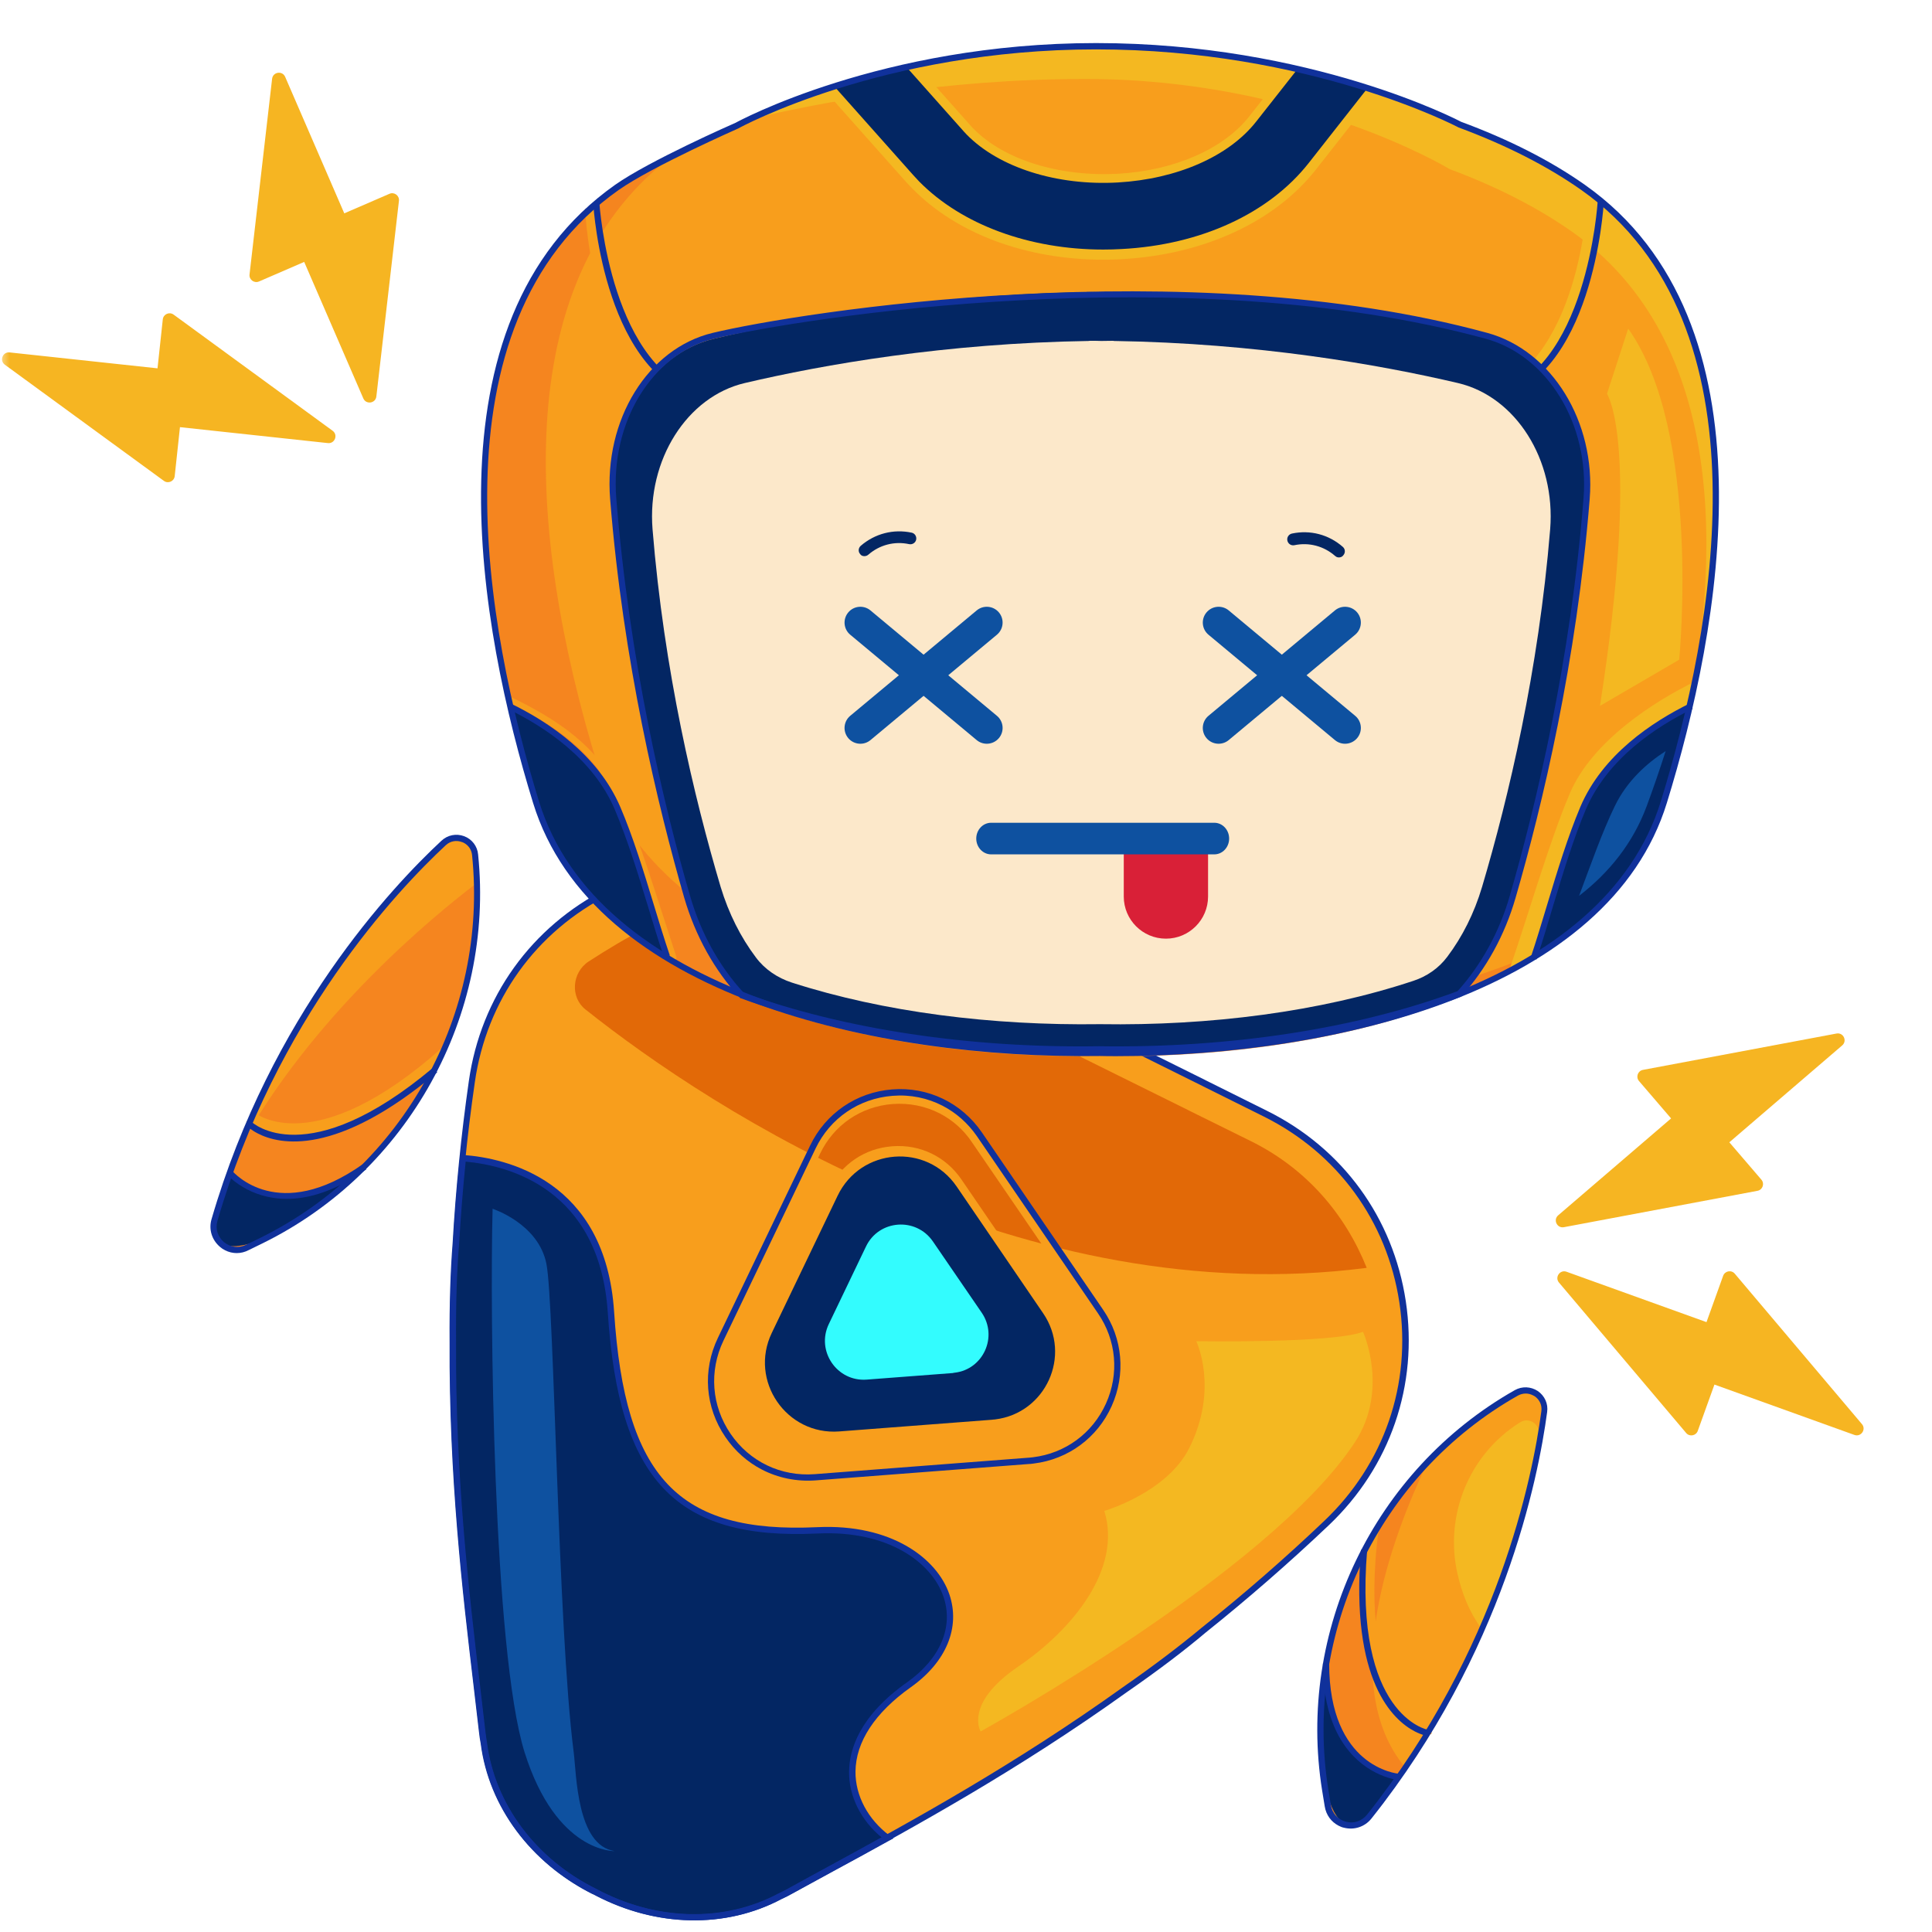 <svg width="100" height="100" viewBox="0 0 100 100" fill="none" xmlns="http://www.w3.org/2000/svg">
<mask id="mask0_7552_34585" style="mask-type:alpha" maskUnits="userSpaceOnUse" x="0" y="0" width="100" height="100">
<rect width="100" height="100" fill="#D9D9D9"/>
</mask>
<g mask="url(#mask0_7552_34585)">
<path d="M68.687 78.783C75.28 72.526 73.679 61.632 65.542 57.587L62.39 56.019C62.366 56.006 62.35 55.998 62.327 55.986L54.467 52.085L46.739 47.93C46.715 47.918 46.699 47.909 46.675 47.897L43.572 46.233C35.566 41.935 25.754 46.93 24.463 55.928C24.04 58.867 23.771 61.665 23.628 64.316C23.499 65.849 23.456 67.586 23.468 69.412C23.423 77.555 24.381 84.205 24.985 89.556C25.01 89.76 25.043 89.968 25.081 90.168C25.526 93.627 27.835 96.359 30.824 97.853C33.76 99.431 37.336 99.73 40.415 98.093C40.599 98.008 40.789 97.914 40.97 97.817C45.684 95.215 51.662 92.15 58.279 87.403C59.775 86.356 61.164 85.324 62.344 84.325C64.412 82.658 66.534 80.828 68.687 78.783Z" fill="#F89E1C"/>
<path d="M47.081 87.217C51.478 84.1 48.63 78.927 42.341 79.226C34.848 79.578 32.21 76.314 31.659 67.943C31.214 61.136 25.949 60.115 23.993 59.969C23.841 61.49 23.717 62.974 23.638 64.412C23.51 65.945 23.466 67.682 23.478 69.508C23.433 77.651 24.391 84.301 24.995 89.652C25.02 89.856 25.054 90.064 25.091 90.264C25.536 93.723 27.845 96.455 30.834 97.949C33.77 99.527 37.346 99.826 40.425 98.189C40.61 98.104 40.799 98.01 40.98 97.913C42.518 97.058 44.196 96.166 45.98 95.166C43.871 93.604 42.829 90.23 47.081 87.217Z" fill="#032663"/>
<path d="M30.566 97.981C27.431 96.361 25.316 93.488 24.903 90.258C24.866 90.057 24.833 89.849 24.812 89.637C24.726 88.869 24.629 88.064 24.532 87.24C23.961 82.429 23.258 76.454 23.295 69.474C23.281 67.536 23.336 65.814 23.451 64.365C23.53 62.908 23.65 61.411 23.806 59.923L23.824 59.771L23.98 59.781C26.179 59.942 31.343 61.062 31.787 67.909C32.348 76.476 35.098 79.385 42.303 79.046C46.138 78.865 48.499 80.659 49.138 82.518C49.722 84.228 48.983 86.028 47.143 87.33C45.284 88.652 44.292 90.161 44.28 91.703C44.271 92.946 44.93 94.181 46.042 95.007L46.248 95.154L46.026 95.271C45.024 95.829 44.058 96.355 43.124 96.858C42.396 97.256 41.695 97.638 41.023 98.005C40.838 98.111 40.649 98.204 40.464 98.289C37.55 99.841 33.919 99.764 30.733 98.048C30.669 98.035 30.614 98.006 30.566 97.981ZM30.873 97.778C33.967 99.437 37.482 99.524 40.312 98.02C40.501 97.926 40.686 97.841 40.859 97.739C41.535 97.365 42.235 96.982 42.964 96.585C43.829 96.117 44.719 95.621 45.645 95.114C44.562 94.232 43.935 92.973 43.948 91.703C43.96 90.552 44.486 88.813 46.955 87.072L47.049 87.201L46.955 87.072C48.669 85.856 49.375 84.199 48.828 82.629C48.224 80.879 45.977 79.195 42.315 79.374C34.974 79.723 32.03 76.623 31.459 67.941C31.033 61.506 26.294 60.324 24.103 60.126C23.956 61.559 23.845 63 23.762 64.405C23.639 65.85 23.592 67.556 23.606 69.494C23.569 76.454 24.277 82.421 24.844 87.22C24.941 88.044 25.038 88.849 25.124 89.617C25.149 89.822 25.178 90.018 25.212 90.226C25.625 93.396 27.741 96.229 30.873 97.778Z" fill="#10319B"/>
<path d="M22.965 43.628C20.197 46.2 14.12 52.764 11.096 63.149C10.803 64.164 11.858 65.041 12.803 64.574L13.543 64.213C21.033 60.52 25.439 52.56 24.595 44.249C24.517 43.445 23.559 43.081 22.965 43.628Z" fill="#F5851F"/>
<path d="M30.86 98.132C30.804 98.104 30.757 98.079 30.701 98.05C27.486 96.449 25.295 93.527 24.88 90.245C24.842 90.044 24.809 89.836 24.788 89.624C24.702 88.856 24.605 88.051 24.508 87.227C23.937 82.416 23.234 76.441 23.271 69.461C23.257 67.522 23.312 65.801 23.427 64.352C23.588 61.549 23.87 58.728 24.267 55.956C24.888 51.601 27.502 47.964 31.42 45.986C35.322 44.02 39.757 44.079 43.617 46.145L46.712 47.804L46.776 47.837L54.504 51.992L62.364 55.893L62.403 55.914L65.579 57.495C69.501 59.441 72.11 63.032 72.764 67.352C73.417 71.693 71.962 75.929 68.769 78.955C66.737 80.882 64.594 82.751 62.401 84.504C61.294 85.44 59.921 86.481 58.324 87.586C52.656 91.646 47.363 94.533 43.116 96.853C42.388 97.251 41.675 97.637 40.999 98.012C40.814 98.117 40.625 98.211 40.44 98.296C37.57 99.82 34.003 99.757 30.86 98.132ZM30.849 97.764C33.944 99.424 37.459 99.511 40.288 98.006C40.477 97.913 40.662 97.828 40.835 97.726C41.511 97.351 42.224 96.965 42.952 96.567C47.195 94.255 52.476 91.372 58.128 87.324C59.713 86.222 61.074 85.186 62.185 84.261C64.374 82.516 66.512 80.655 68.532 78.732C71.648 75.777 73.07 71.644 72.431 67.412C71.792 63.2 69.23 59.693 65.423 57.796L62.279 56.232L62.24 56.211L54.356 52.298L46.62 48.139L46.556 48.106L43.454 46.442C39.704 44.434 35.362 44.372 31.556 46.288C27.73 48.222 25.186 51.765 24.577 56.016C24.177 58.776 23.895 61.597 23.738 64.392C23.615 65.837 23.568 67.543 23.582 69.481C23.546 76.441 24.253 82.408 24.82 87.207C24.917 88.031 25.014 88.836 25.1 89.604C25.125 89.808 25.154 90.004 25.188 90.213C25.609 93.387 27.725 96.22 30.849 97.764Z" fill="#10319B"/>
<path d="M70.741 65.624C69.631 62.848 67.617 60.479 64.731 59.058L61.567 57.494C61.544 57.481 61.528 57.473 61.504 57.461L53.6 53.547L45.836 49.364C45.812 49.352 45.797 49.343 45.773 49.331L42.666 47.655C38.354 45.336 34.373 47.241 30.475 49.762C29.596 50.334 29.507 51.615 30.298 52.245C36.96 57.549 52.993 67.916 70.741 65.624Z" fill="#E26907"/>
<path d="M39.515 76.015C38.769 75.629 38.109 75.057 37.611 74.327C36.553 72.775 36.407 70.839 37.213 69.144L41.866 59.44C42.679 57.748 44.285 56.647 46.156 56.508C48.032 56.361 49.779 57.204 50.837 58.756L56.964 67.705C57.99 69.201 58.157 71.077 57.412 72.734C56.666 74.39 55.145 75.505 53.352 75.724C53.296 75.736 53.236 75.735 53.18 75.746L53.108 75.749L42.3 76.58C41.312 76.642 40.348 76.446 39.515 76.015ZM48.643 57.632C47.913 57.255 47.068 57.08 46.2 57.144C44.556 57.27 43.153 58.234 42.445 59.719L37.792 69.423C37.085 70.908 37.215 72.604 38.144 73.959C39.072 75.314 40.609 76.058 42.245 75.928L53.125 75.094C53.177 75.091 53.229 75.087 53.273 75.08C54.842 74.885 56.169 73.912 56.82 72.458C57.475 71.016 57.329 69.372 56.427 68.061L50.301 59.113C49.87 58.468 49.294 57.969 48.643 57.632Z" fill="#F89E1C"/>
<path d="M39.438 76.066C38.7 75.684 38.048 75.116 37.55 74.386C36.496 72.846 36.35 70.93 37.159 69.246L41.927 59.301C42.733 57.625 44.322 56.535 46.178 56.388C48.034 56.241 49.773 57.08 50.827 58.62L57.098 67.794C58.113 69.275 58.276 71.139 57.539 72.779C56.802 74.42 55.293 75.53 53.52 75.75C53.463 75.762 53.404 75.761 53.347 75.772L53.275 75.775L42.196 76.626C41.216 76.693 40.271 76.496 39.438 76.066ZM48.788 57.234C48.01 56.832 47.121 56.645 46.197 56.72C44.457 56.857 42.965 57.876 42.213 59.448L37.445 69.394C36.693 70.966 36.829 72.766 37.812 74.21C38.796 75.654 40.424 76.435 42.172 76.302L53.316 75.444C53.368 75.441 53.424 75.429 53.476 75.426C55.141 75.221 56.549 74.189 57.245 72.647C57.937 71.114 57.784 69.366 56.832 67.979L50.561 58.804C50.094 58.131 49.486 57.595 48.788 57.234Z" fill="#10319B"/>
<path d="M24.595 44.25C24.513 43.453 23.555 43.089 22.965 43.629C20.529 45.89 15.531 51.241 12.315 59.566C16.08 52.611 22.459 47.39 24.691 45.697C24.67 45.214 24.648 44.73 24.595 44.25Z" fill="#F89E1C"/>
<path d="M13.305 58.449C12.956 58.268 12.774 58.094 12.746 58.069L13.196 57.608L12.969 57.833L13.192 57.596C13.22 57.62 16.271 60.142 22.944 54.178L22.516 55.375C17.184 60.031 14.487 59.06 13.305 58.449Z" fill="#F89E1C"/>
<path d="M11.88 60.698C11.88 60.698 14.117 63.725 18.794 60.319C18.794 60.319 13.94 65.041 11.67 64.452C11.67 64.452 10.201 64.064 11.88 60.698Z" fill="#032663"/>
<path d="M11.647 64.712C11.551 64.663 11.468 64.61 11.385 64.537C10.966 64.179 10.794 63.638 10.949 63.104C14.019 52.552 20.301 45.883 22.854 43.512C23.166 43.22 23.615 43.13 24.02 43.28C24.426 43.429 24.709 43.796 24.747 44.228C25.599 52.563 21.119 60.647 13.605 64.347L12.866 64.708C12.479 64.911 12.028 64.909 11.647 64.712ZM24.004 43.623C23.972 43.607 23.948 43.594 23.912 43.586C23.618 43.474 23.306 43.534 23.075 43.746C20.538 46.106 14.304 52.72 11.255 63.192C11.138 63.594 11.264 64.012 11.592 64.292C11.916 64.56 12.359 64.618 12.737 64.431L13.477 64.069C20.87 60.428 25.276 52.467 24.435 44.268C24.41 43.984 24.25 43.75 24.004 43.623Z" fill="#10319B"/>
<path d="M12.799 61.566C12.125 61.218 11.771 60.813 11.767 60.801L12.013 60.597C12.108 60.706 14.414 63.346 18.775 60.26L18.959 60.526C16.047 62.581 13.95 62.161 12.799 61.566Z" fill="#10319B"/>
<path d="M13.342 58.667C13 58.491 12.827 58.321 12.799 58.296L13.026 58.072C13.054 58.096 15.883 60.755 22.426 55.256L22.63 55.503C17.405 59.892 14.469 59.25 13.342 58.667Z" fill="#10319B"/>
<path d="M79.936 73.071C79.438 76.816 77.599 85.57 70.877 94.044C70.219 94.87 68.893 94.517 68.727 93.476L68.594 92.663C67.273 84.418 71.219 76.219 78.486 72.1C79.187 71.698 80.039 72.269 79.936 73.071Z" fill="#F89E1C"/>
<path d="M78.69 73.614C78.674 73.626 78.662 73.63 78.646 73.642C76.034 75.289 74.758 78.441 75.437 81.447C75.659 82.437 76.042 83.429 76.662 84.272C78.873 79.974 79.484 76.086 79.645 74.198C79.688 73.688 79.121 73.344 78.69 73.614Z" fill="#F4B821"/>
<path d="M73.809 75.858C69.69 80.307 67.673 86.485 68.594 92.663L68.711 93.468C68.722 93.564 68.757 93.652 68.791 93.741L70.277 94.408C70.486 94.335 70.671 94.209 70.822 94.016C71.496 93.157 72.119 92.303 72.702 91.447C69.167 87.157 72.094 79.488 73.809 75.858Z" fill="#F5851F"/>
<path d="M73.363 89.507C72.165 88.887 69.979 86.812 70.677 79.953L71.364 79.091C70.16 88.445 74.135 89.121 74.171 89.13L74.083 89.768C74.039 89.755 73.76 89.712 73.363 89.507Z" fill="#F89E1C"/>
<path d="M72.423 91.987C72.423 91.987 68.66 91.913 68.733 86.128C68.733 86.128 67.689 92.819 69.483 94.329C69.483 94.329 70.648 95.304 72.423 91.987Z" fill="#032663"/>
<path d="M69.285 94.498C68.904 94.301 68.637 93.942 68.567 93.494L68.434 92.681C67.106 84.412 71.117 76.086 78.401 71.956C78.783 71.741 79.234 71.763 79.595 71.999C79.951 72.244 80.141 72.654 80.08 73.085C79.618 76.547 77.82 85.534 70.984 94.129C70.643 94.556 70.097 94.737 69.563 94.602C69.471 94.585 69.38 94.547 69.285 94.498ZM79.34 72.22C79.094 72.093 78.818 72.101 78.569 72.234C71.394 76.289 67.448 84.488 68.754 92.625L68.887 93.438C68.954 93.855 69.257 94.182 69.663 94.291C70.069 94.401 70.483 94.263 70.755 93.93C77.542 85.39 79.323 76.475 79.781 73.041C79.821 72.73 79.689 72.44 79.427 72.265C79.396 72.249 79.372 72.236 79.34 72.22Z" fill="#10319B"/>
<path d="M71.183 91.738C70.032 91.143 68.478 89.676 68.474 86.104L68.797 86.1C68.798 91.45 72.285 91.805 72.433 91.811L72.409 92.13C72.393 92.142 71.858 92.087 71.183 91.738Z" fill="#10319B"/>
<path d="M73.234 89.62C72.107 89.038 69.884 87.014 70.442 80.213L70.762 80.237C70.064 88.787 73.866 89.525 73.902 89.533L73.85 89.848C73.814 89.84 73.575 89.797 73.234 89.62Z" fill="#10319B"/>
<path d="M41.182 74.093C40.611 73.798 40.113 73.359 39.729 72.799C38.914 71.613 38.802 70.137 39.423 68.839L42.908 61.569C43.529 60.271 44.755 59.436 46.187 59.331C47.623 59.218 48.957 59.868 49.764 61.049L54.346 67.751C55.129 68.901 55.254 70.333 54.682 71.596C54.11 72.859 52.951 73.719 51.578 73.884C51.534 73.891 51.495 73.891 51.45 73.898L51.398 73.902L43.303 74.525C42.555 74.571 41.825 74.425 41.182 74.093ZM48.015 60.327C47.476 60.048 46.866 59.924 46.23 59.967C45.034 60.063 44.01 60.761 43.488 61.848L40.002 69.118C39.48 70.206 39.576 71.442 40.258 72.438C40.932 73.43 42.059 73.973 43.255 73.877L51.395 73.246C51.435 73.247 51.471 73.235 51.503 73.232C52.652 73.091 53.617 72.373 54.09 71.32C54.564 70.268 54.46 69.068 53.809 68.108L49.228 61.406C48.914 60.942 48.5 60.577 48.015 60.327Z" fill="#F89E1C"/>
<path d="M51.396 73.478C51.436 73.479 51.48 73.471 51.512 73.468C54.122 73.147 55.492 70.164 53.991 67.971L49.516 61.413C47.963 59.143 44.547 59.409 43.355 61.891L39.948 68.99C38.76 71.463 40.704 74.298 43.436 74.091L51.352 73.485C51.364 73.482 51.384 73.482 51.396 73.478Z" fill="#032663"/>
<path d="M49.359 71.057C49.379 71.057 49.403 71.049 49.423 71.049C50.892 70.873 51.661 69.189 50.815 67.947L48.287 64.257C47.409 62.979 45.481 63.129 44.819 64.527L42.899 68.533C42.229 69.927 43.323 71.527 44.863 71.408L49.323 71.068C49.335 71.064 49.347 71.06 49.359 71.057Z" fill="#33FCFE"/>
<path d="M70.549 68.933C69.01 69.536 61.919 69.421 61.919 69.421C61.919 69.421 63.105 71.874 61.55 74.962C60.388 77.268 57.159 78.204 57.159 78.204C58.082 81.206 55.527 84.34 52.704 86.26C49.881 88.181 50.757 89.619 50.757 89.619C50.757 89.619 65.724 81.363 70.125 74.657C71.915 71.932 70.549 68.933 70.549 68.933Z" fill="#F4B821"/>
<path d="M25.497 62.566C25.497 62.566 27.876 63.333 28.284 65.424C28.691 67.516 28.871 84.293 29.693 90.681C29.841 91.834 29.844 95.526 31.818 95.812C31.818 95.812 28.799 95.931 27.151 90.695C25.515 85.454 25.355 67.783 25.497 62.566Z" fill="#0E51A0"/>
<path fill-rule="evenodd" clip-rule="evenodd" d="M91.169 61.059L89.51 59.125L95.352 54.11C95.626 53.875 95.412 53.428 95.056 53.496L85.038 55.377C84.771 55.428 84.658 55.748 84.835 55.955L86.495 57.889L80.652 62.904C80.378 63.14 80.592 63.586 80.948 63.519L90.967 61.636C91.234 61.586 91.347 61.266 91.169 61.059Z" fill="#F6B522"/>
<path fill-rule="evenodd" clip-rule="evenodd" d="M87.876 74.063L88.739 71.665L95.984 74.272C96.324 74.394 96.607 73.987 96.374 73.712L89.792 65.926C89.617 65.718 89.283 65.779 89.19 66.035L88.328 68.433L81.083 65.825C80.743 65.703 80.46 66.111 80.693 66.386L87.275 74.171C87.449 74.379 87.784 74.318 87.876 74.063Z" fill="#F6B522"/>
<path fill-rule="evenodd" clip-rule="evenodd" d="M8.426 16.532L8.153 19.065L0.497 18.241C0.138 18.203 -0.041 18.665 0.251 18.878L8.483 24.89C8.702 25.051 9.014 24.914 9.043 24.643L9.315 22.109L16.971 22.934C17.331 22.973 17.509 22.511 17.217 22.297L8.986 16.284C8.766 16.124 8.455 16.261 8.426 16.532Z" fill="#F6B522"/>
<path fill-rule="evenodd" clip-rule="evenodd" d="M20.158 10.031L17.82 11.043L14.76 3.978C14.616 3.646 14.126 3.719 14.084 4.078L12.916 14.205C12.884 14.474 13.157 14.677 13.407 14.569L15.745 13.557L18.805 20.621C18.949 20.954 19.439 20.88 19.48 20.522L20.649 10.396C20.68 10.125 20.407 9.922 20.158 10.031Z" fill="#F6B522"/>
<path d="M31.934 9.703C33.706 8.454 35.822 7.391 38.16 6.506L38.01 6.541C38.01 6.541 45.52 2.388 56.723 2.388C67.891 2.388 75.489 6.417 75.534 6.444C77.942 7.338 80.103 8.419 81.919 9.694C90.66 15.849 89.943 29.072 86.108 41.532C83.336 50.601 70.131 54.728 56.935 54.524C43.74 54.728 30.535 50.601 27.745 41.532C23.91 29.08 23.193 15.858 31.934 9.703Z" fill="#F89E1C"/>
<path d="M31.934 9.746C32.864 9.091 33.892 8.489 34.99 7.931C26.426 14.157 27.152 27.308 30.96 39.707C33.75 48.793 46.946 52.92 60.15 52.725C67.652 52.841 75.153 51.548 80.75 48.749C75.055 52.894 65.996 54.807 56.927 54.665C43.731 54.869 30.526 50.733 27.737 41.646C23.911 29.168 23.193 15.919 31.934 9.746Z" fill="#F5851F"/>
<path d="M36.017 20.835C30.659 19.719 30.305 11.182 30.287 10.81L30.925 10.792C30.925 10.872 31.279 19.197 36.141 20.206L36.017 20.835Z" fill="#F89E1C"/>
<path d="M76.694 21.163L76.516 20.552C81.848 19.002 82.158 10.341 82.158 10.252L82.795 10.27C82.787 10.642 82.468 19.489 76.694 21.163Z" fill="#F4B821"/>
<path d="M57.121 9.978C54.119 9.978 51.329 8.995 49.7 7.339C49.647 7.286 49.594 7.232 49.541 7.17L46.618 3.876L47.335 3.238L50.258 6.524C50.293 6.568 50.337 6.613 50.382 6.657C51.967 8.269 54.819 9.154 57.839 8.995C60.77 8.835 63.321 7.72 64.658 6.028L66.748 3.371L67.501 3.964L65.411 6.621C63.914 8.534 61.098 9.774 57.892 9.951C57.626 9.969 57.378 9.978 57.121 9.978Z" fill="#F4B821"/>
<path d="M57.104 13.441C53.127 13.441 49.523 12.103 47.229 9.765C47.149 9.686 47.061 9.597 46.981 9.509L46.892 9.411L42.881 4.903L43.598 4.266L47.69 8.871C47.76 8.951 47.831 9.03 47.911 9.101C50.028 11.244 53.384 12.484 57.104 12.484C57.405 12.484 57.715 12.475 58.025 12.458C61.992 12.236 65.402 10.678 67.368 8.171L70.353 4.372L71.105 4.965L68.121 8.765C65.987 11.483 62.32 13.175 58.078 13.414C57.759 13.432 57.431 13.441 57.104 13.441Z" fill="#F4B821"/>
<path d="M81.423 12.032C79.608 10.748 77.447 9.65 75.038 8.755C74.985 8.729 67.368 4.088 56.201 4.088C48.85 4.079 42.429 5.31 38.869 6.152C41.127 5.089 47.734 2.388 56.732 2.388C67.9 2.388 75.498 6.453 75.543 6.479C77.951 7.383 80.112 8.472 81.928 9.756C89.721 15.291 89.996 26.494 87.242 37.76C89.42 27.291 88.694 17.195 81.423 12.032Z" fill="#F4B821"/>
<path d="M77.216 20.729L77.154 20.419C82.149 19.383 82.689 10.491 82.698 10.402L83.017 10.42C82.991 10.792 82.45 19.639 77.216 20.729Z" fill="#10319B"/>
<path d="M67.74 8.436L70.725 4.636C69.68 4.3 68.466 3.954 67.111 3.636L65.021 6.292C63.604 8.099 60.921 9.268 57.856 9.445C54.704 9.622 51.71 8.675 50.036 6.966C49.983 6.912 49.939 6.868 49.895 6.815L46.972 3.529C45.582 3.839 44.333 4.194 43.244 4.539L47.255 9.047L47.344 9.144C47.424 9.224 47.495 9.312 47.574 9.392C49.78 11.633 53.287 12.917 57.104 12.917C57.414 12.917 57.733 12.908 58.051 12.89C62.152 12.678 65.685 11.048 67.74 8.436Z" fill="#032663"/>
<path d="M36.539 20.729C31.305 19.64 30.73 10.881 30.703 10.509L31.022 10.491C31.031 10.58 31.607 19.383 36.601 20.419L36.539 20.729Z" fill="#10319B"/>
<path d="M56.865 54.408C50.338 54.506 43.819 53.602 38.417 51.619C37.16 50.273 36.159 48.537 35.574 46.517C34.078 41.337 32.395 34.092 31.748 25.953C31.43 21.95 33.688 18.319 36.929 17.54C41.349 16.477 48.168 15.246 56.263 15.122V15.113C56.493 15.113 56.714 15.122 56.944 15.122C57.175 15.122 57.396 15.113 57.626 15.113V15.122C65.721 15.246 72.381 16.273 76.8 17.336C80.041 18.116 82.459 21.95 82.141 25.953C81.494 34.092 79.811 41.337 78.315 46.517C77.739 48.492 76.774 50.193 75.551 51.539C70.087 53.576 63.471 54.506 56.865 54.408Z" fill="#032663"/>
<path d="M79.404 49.521L78.12 50.221C78.359 49.512 78.757 48.317 79.023 47.475C79.731 45.261 80.537 42.746 81.255 41.063C82.415 38.345 85.639 36.29 87.755 35.263L87.392 36.653C85.417 37.618 83.177 38.991 82.132 41.444C81.432 43.092 80.635 45.58 79.926 47.777C79.669 48.609 79.643 48.813 79.404 49.521Z" fill="#F4B821"/>
<path d="M34.857 49.724C34.786 49.724 34.724 49.68 34.706 49.618C34.494 48.989 34.272 48.298 34.042 47.599C33.351 45.464 32.563 43.038 31.828 41.311C30.756 38.804 28.454 37.414 26.337 36.378C26.257 36.343 26.222 36.245 26.266 36.165C26.302 36.086 26.399 36.05 26.479 36.094C28.648 37.148 31.013 38.583 32.129 41.187C32.873 42.931 33.661 45.358 34.352 47.501C34.582 48.201 34.803 48.883 35.007 49.52C35.034 49.6 34.989 49.698 34.91 49.724C34.892 49.724 34.874 49.724 34.857 49.724Z" fill="#F89E1C"/>
<path d="M87.498 36.608C87.118 38.256 86.675 39.912 86.17 41.55C85.134 44.933 82.68 47.626 79.324 49.68C80.192 47.085 80.918 44.189 81.892 41.896C83.052 39.194 85.63 37.512 87.498 36.608Z" fill="#032663"/>
<path d="M85.222 41.754C85.577 40.798 85.904 39.841 86.214 38.876C85.222 39.514 84.204 40.435 83.584 41.719C82.92 43.083 82.335 44.765 81.733 46.368C83.31 45.155 84.523 43.623 85.222 41.754Z" fill="#0E51A0"/>
<path d="M79.528 49.662L79.227 49.565C79.528 48.67 79.811 47.723 80.086 46.81C80.608 45.075 81.157 43.286 81.795 41.771C82.946 39.061 85.523 37.361 87.472 36.404L87.613 36.688C85.709 37.618 83.212 39.265 82.087 41.886C81.45 43.383 80.909 45.163 80.387 46.89C80.112 47.82 79.829 48.768 79.528 49.662Z" fill="#10319B"/>
<path d="M26.337 36.608C26.718 38.256 27.161 39.912 27.666 41.55C28.702 44.933 31.155 47.626 34.511 49.68C33.644 47.085 32.917 44.189 31.943 41.896C30.792 39.194 28.206 37.512 26.337 36.608Z" fill="#032663"/>
<path d="M57.803 54.666C57.511 54.666 57.219 54.666 56.935 54.657C45.307 54.835 30.659 51.514 27.595 41.568C24.849 32.658 21.758 16.664 31.846 9.561L31.934 9.694L31.846 9.561C33.608 8.322 37.886 6.435 38.072 6.356C38.134 6.32 45.617 2.229 56.732 2.229C67.882 2.229 75.542 6.258 75.622 6.302C78.093 7.215 80.254 8.313 82.025 9.561C92.112 16.664 89.022 32.658 86.276 41.559C83.283 51.266 69.272 54.666 57.803 54.666ZM56.927 54.339C57.21 54.339 57.502 54.347 57.794 54.347C69.157 54.347 83.026 51.009 85.966 41.471C88.685 32.65 91.758 16.815 81.839 9.827C80.086 8.596 77.951 7.507 75.489 6.595C75.392 6.542 67.793 2.556 56.732 2.556C45.706 2.556 38.284 6.604 38.213 6.648C38.16 6.674 33.776 8.605 32.032 9.827C22.104 16.806 25.186 32.65 27.896 41.471C30.907 51.248 45.422 54.516 56.927 54.339Z" fill="#10319B"/>
<path d="M56.935 53.011C51.338 53.09 45.75 52.391 40.985 50.858C40.25 50.619 39.586 50.176 39.125 49.556C38.337 48.511 37.717 47.281 37.301 45.908C35.919 41.249 34.37 34.722 33.776 27.398C33.484 23.794 35.565 20.526 38.55 19.826C42.623 18.87 48.911 17.763 56.377 17.648V17.639C56.59 17.639 56.794 17.639 57.006 17.648C57.219 17.648 57.422 17.639 57.635 17.639V17.648C65.101 17.763 71.38 18.87 75.462 19.826C78.456 20.526 80.528 23.794 80.236 27.398C79.634 34.722 78.093 41.249 76.711 45.908C76.304 47.272 75.693 48.485 74.913 49.521C74.471 50.114 73.851 50.54 73.151 50.77C68.315 52.373 62.63 53.099 56.935 53.011Z" fill="#FCE8CA"/>
<path d="M55.873 54.481C49.417 54.481 43.377 53.515 38.355 51.673L38.32 51.664L38.293 51.638C36.983 50.23 35.991 48.441 35.415 46.466C34.042 41.701 32.253 34.253 31.58 25.831C31.253 21.73 33.529 18.037 36.885 17.231C41.393 16.151 61.408 12.98 76.986 17.231C80.325 18.143 82.601 21.837 82.282 25.831C81.609 34.253 79.829 41.701 78.447 46.466C77.889 48.405 76.915 50.168 75.649 51.558L75.622 51.585L75.587 51.602C70.344 53.568 63.693 54.596 56.856 54.489C56.528 54.481 56.2 54.481 55.873 54.481ZM56.865 54.153C63.649 54.259 70.238 53.241 75.445 51.301C76.667 49.946 77.606 48.246 78.146 46.368C79.519 41.621 81.299 34.191 81.963 25.795C82.273 21.952 80.095 18.4 76.897 17.532C61.381 13.299 41.446 16.461 36.956 17.532C33.759 18.303 31.58 21.854 31.899 25.795C32.572 34.191 34.343 41.621 35.716 46.368C36.274 48.29 37.23 50.026 38.497 51.39C43.66 53.267 50.178 54.259 56.865 54.153Z" fill="#10319B"/>
<path d="M34.37 49.556C34.077 48.688 33.803 47.785 33.537 46.908C33.015 45.19 32.465 43.418 31.819 41.895C30.703 39.274 28.197 37.617 26.293 36.697L26.434 36.413C28.383 37.361 30.951 39.061 32.111 41.78C32.767 43.312 33.316 45.101 33.838 46.819C34.104 47.696 34.379 48.599 34.671 49.458L34.37 49.556Z" fill="#10319B"/>
<path d="M82.814 36.537L86.914 34.146C86.914 34.146 88.083 22.367 84.275 17.009L83.177 20.383C83.177 20.383 84.939 22.942 82.814 36.537Z" fill="#F4B821"/>
<path d="M44.81 28.779C44.855 28.771 44.905 28.747 44.945 28.71C45.53 28.201 46.298 28.001 47.059 28.165C47.227 28.198 47.386 28.093 47.421 27.933C47.454 27.766 47.35 27.606 47.19 27.571C46.245 27.37 45.284 27.618 44.551 28.252C44.424 28.366 44.409 28.554 44.523 28.681C44.585 28.771 44.699 28.806 44.81 28.779Z" fill="#032663"/>
<path d="M69.243 28.848C69.196 28.84 69.153 28.817 69.108 28.778C68.527 28.268 67.759 28.059 66.999 28.219C66.835 28.255 66.671 28.152 66.634 27.98C66.599 27.817 66.702 27.652 66.873 27.616C67.819 27.416 68.78 27.669 69.507 28.309C69.633 28.419 69.643 28.61 69.533 28.737C69.465 28.833 69.347 28.869 69.243 28.848Z" fill="#032663"/>
<path fill-rule="evenodd" clip-rule="evenodd" d="M43.904 31.701C44.193 31.354 44.709 31.307 45.056 31.596L51.6 37.05C51.948 37.339 51.995 37.855 51.705 38.202C51.416 38.549 50.9 38.596 50.553 38.307L44.008 32.853C43.661 32.564 43.614 32.048 43.904 31.701Z" fill="#0E51A0"/>
<path fill-rule="evenodd" clip-rule="evenodd" d="M51.705 31.701C51.416 31.354 50.9 31.307 50.553 31.596L44.008 37.05C43.661 37.339 43.614 37.855 43.903 38.202C44.193 38.549 44.709 38.596 45.056 38.307L51.6 32.853C51.947 32.564 51.994 32.048 51.705 31.701Z" fill="#0E51A0"/>
<path fill-rule="evenodd" clip-rule="evenodd" d="M62.447 31.701C62.736 31.354 63.252 31.307 63.599 31.596L70.144 37.05C70.491 37.339 70.537 37.855 70.248 38.202C69.959 38.549 69.443 38.596 69.096 38.307L62.551 32.853C62.204 32.564 62.157 32.048 62.447 31.701Z" fill="#0E51A0"/>
<path fill-rule="evenodd" clip-rule="evenodd" d="M70.248 31.701C69.958 31.354 69.442 31.307 69.095 31.596L62.551 37.05C62.204 37.339 62.157 37.855 62.446 38.202C62.735 38.549 63.251 38.596 63.598 38.307L70.143 32.853C70.49 32.564 70.537 32.048 70.248 31.701Z" fill="#0E51A0"/>
<path d="M58.166 43.677H62.529V46.404C62.529 47.608 61.553 48.585 60.348 48.585C59.143 48.585 58.166 47.608 58.166 46.404V43.677Z" fill="#D92037"/>
<path fill-rule="evenodd" clip-rule="evenodd" d="M50.531 43.404C50.531 42.952 50.876 42.586 51.301 42.586H62.85C63.276 42.586 63.62 42.952 63.62 43.404C63.62 43.856 63.276 44.222 62.85 44.222H51.301C50.876 44.222 50.531 43.856 50.531 43.404Z" fill="#0E51A0"/>
</g>
</svg>
